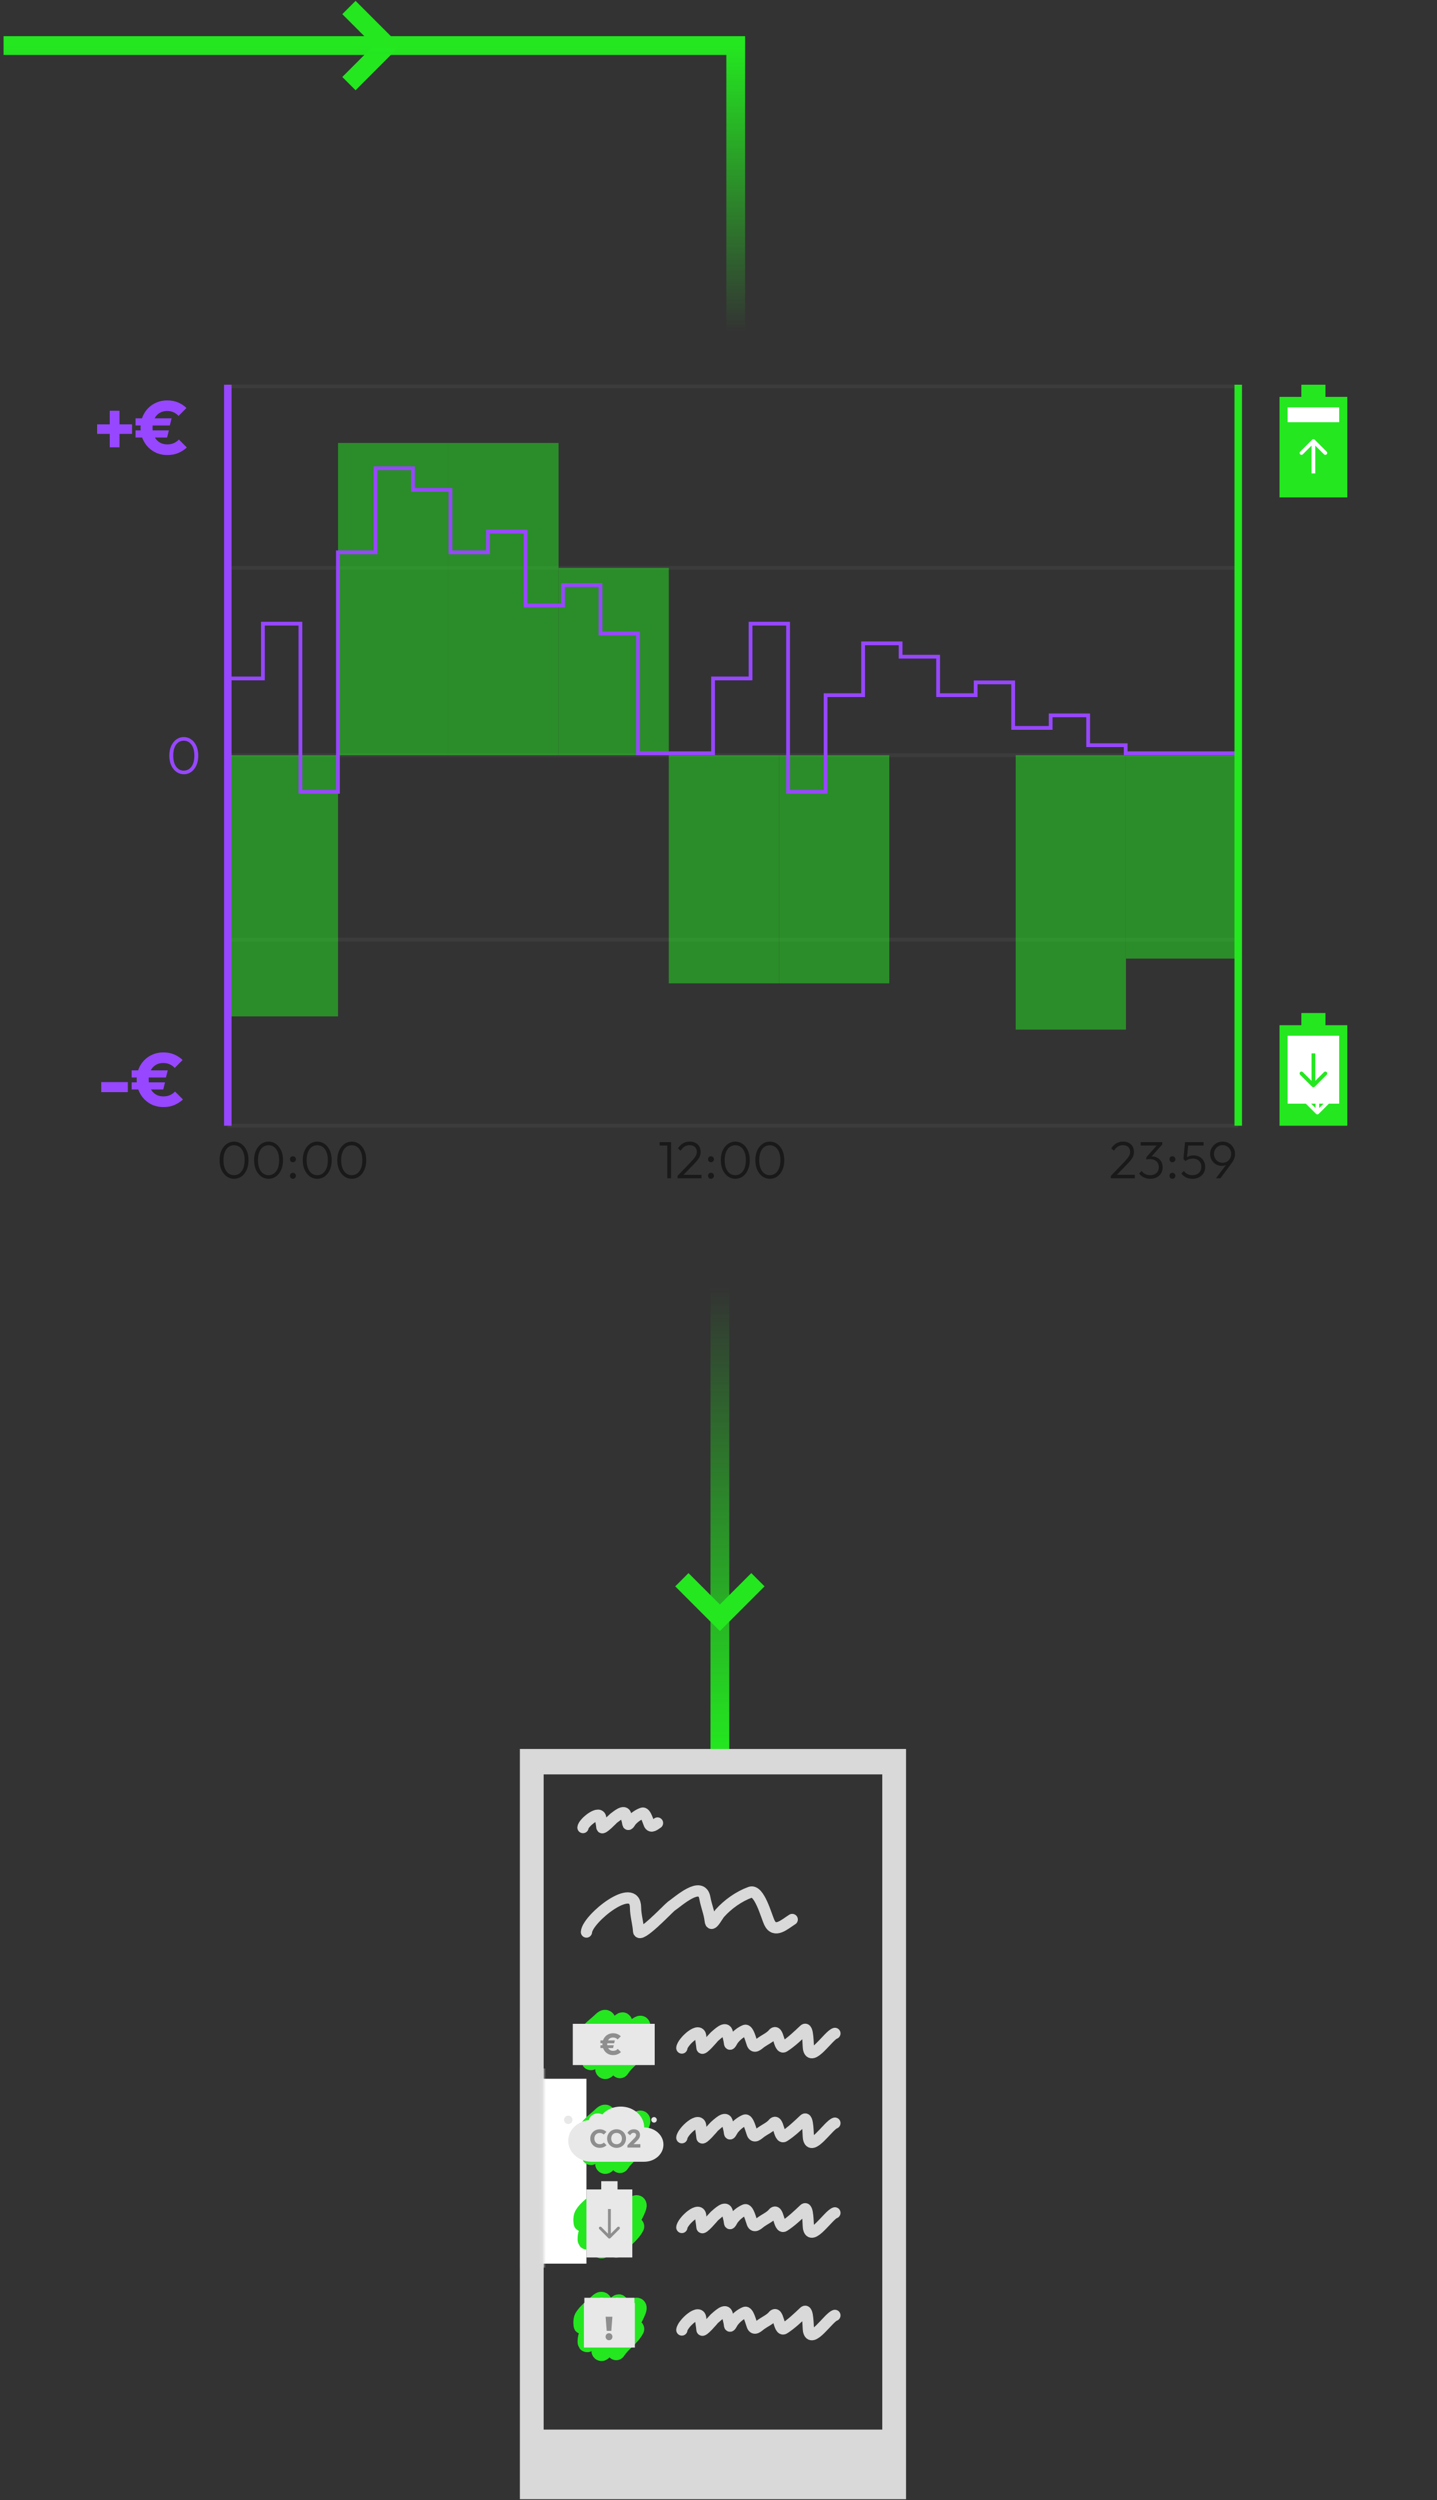 <svg width="383" height="666" viewBox="0 0 383 666" fill="none" xmlns="http://www.w3.org/2000/svg">
<rect x="0" y="0" width="383" height="666" fill="#333333" stroke="none"/>
<path d="M60.617 299.875H330.021" stroke="#8E8E8E" stroke-opacity="0.1"/>
<path d="M60.075 250.3H329.48" stroke="#8E8E8E" stroke-opacity="0.1"/>
<path d="M60.617 201.179H330.021" stroke="#8E8E8E" stroke-opacity="0.1"/>
<path d="M60.617 151.278H330.021" stroke="#8E8E8E" stroke-opacity="0.1"/>
<g opacity="0.5">
<rect x="60.716" y="201.179" width="29.383" height="69.575" fill="#24E720"/>
<rect x="119.483" y="118" width="29.383" height="83.18" fill="#24E720"/>
<rect x="148.866" y="151.278" width="29.383" height="49.901" fill="#24E720"/>
<rect width="29.383" height="60.771" transform="matrix(1 0 0 -1 178.249 261.95)" fill="#24E720"/>
<rect width="29.383" height="60.771" transform="matrix(1 0 0 -1 207.632 261.95)" fill="#24E720"/>
<rect width="29.383" height="73.097" transform="matrix(1 0 0 -1 270.714 274.276)" fill="#24E720"/>
<rect width="29.383" height="54.167" transform="matrix(1 0 0 -1 300.097 255.347)" fill="#24E720"/>
<rect x="90.1" y="118" width="29.383" height="83.18" fill="#24E720"/>
</g>
<path d="M60.617 102.931H330.021" stroke="#8E8E8E" stroke-opacity="0.1"/>
<path d="M60.075 180.729H70.073V166.136H80.072V210.933H90.07V147.131H100.067L100.067 124.733H110.065V130.502H120.063V147.131H130.061L130.061 141.606H140.059V161.289H150.057L150.057 155.859H160.055V168.755H170.053V200.656H190.049V180.729H200.047V166.136H210.045V210.933H220.043V185.181H230.041L230.041 171.379H240.039V174.934H250.037V185.181H260.035L260.035 181.776H270.033V193.905H280.031L280.031 190.559H290.029V198.506H300.027V200.656H330.021" stroke="#9747FF"/>
<path d="M60.716 208.634V102.482V299.877" stroke="#9747FF" stroke-width="2"/>
<path d="M330.021 208.634V102.482V299.877" stroke="#24E720" stroke-width="2"/>
<path opacity="0.5" d="M177.846 313.877V304.245H178.854V313.877H177.846ZM175.816 305.155V304.245H178.714V305.155H175.816ZM180.574 313.247L184.144 309.523C184.555 309.084 184.872 308.716 185.096 308.417C185.33 308.118 185.488 307.848 185.572 307.605C185.666 307.353 185.712 307.092 185.712 306.821C185.712 306.27 185.54 305.841 185.194 305.533C184.849 305.216 184.392 305.057 183.822 305.057C183.3 305.057 182.842 305.183 182.45 305.435C182.058 305.678 181.708 306.046 181.4 306.541L180.686 305.911C181.06 305.323 181.508 304.875 182.03 304.567C182.553 304.259 183.16 304.105 183.85 304.105C184.429 304.105 184.933 304.217 185.362 304.441C185.801 304.665 186.137 304.982 186.37 305.393C186.613 305.804 186.734 306.284 186.734 306.835C186.734 307.218 186.683 307.568 186.58 307.885C186.478 308.193 186.296 308.52 186.034 308.865C185.782 309.201 185.423 309.612 184.956 310.097L181.932 313.205L180.574 313.247ZM180.574 313.877V313.247L181.414 312.953H186.972V313.877H180.574ZM189.493 314.017C189.26 314.017 189.068 313.938 188.919 313.779C188.779 313.62 188.709 313.434 188.709 313.219C188.709 312.986 188.779 312.794 188.919 312.645C189.068 312.486 189.26 312.407 189.493 312.407C189.717 312.407 189.904 312.486 190.053 312.645C190.212 312.794 190.291 312.986 190.291 313.219C190.291 313.434 190.212 313.62 190.053 313.779C189.904 313.938 189.717 314.017 189.493 314.017ZM189.493 309.607C189.26 309.607 189.068 309.528 188.919 309.369C188.779 309.21 188.709 309.024 188.709 308.809C188.709 308.576 188.779 308.384 188.919 308.235C189.068 308.086 189.26 308.011 189.493 308.011C189.717 308.011 189.904 308.086 190.053 308.235C190.212 308.384 190.291 308.576 190.291 308.809C190.291 309.024 190.212 309.21 190.053 309.369C189.904 309.528 189.717 309.607 189.493 309.607ZM195.996 314.017C195.287 314.017 194.638 313.816 194.05 313.415C193.462 313.004 192.991 312.426 192.636 311.679C192.291 310.932 192.118 310.055 192.118 309.047C192.118 308.03 192.291 307.157 192.636 306.429C192.982 305.692 193.444 305.122 194.022 304.721C194.61 304.31 195.259 304.105 195.968 304.105C196.687 304.105 197.336 304.306 197.914 304.707C198.502 305.108 198.969 305.682 199.314 306.429C199.66 307.166 199.832 308.044 199.832 309.061C199.832 310.069 199.66 310.946 199.314 311.693C198.969 312.44 198.507 313.014 197.928 313.415C197.35 313.816 196.706 314.017 195.996 314.017ZM195.968 313.051C196.519 313.051 197.004 312.897 197.424 312.589C197.854 312.272 198.19 311.819 198.432 311.231C198.675 310.634 198.796 309.906 198.796 309.047C198.796 308.198 198.675 307.479 198.432 306.891C198.19 306.294 197.854 305.841 197.424 305.533C197.004 305.225 196.519 305.071 195.968 305.071C195.427 305.071 194.942 305.225 194.512 305.533C194.092 305.841 193.761 306.289 193.518 306.877C193.276 307.465 193.154 308.188 193.154 309.047C193.154 309.906 193.276 310.634 193.518 311.231C193.761 311.819 194.092 312.272 194.512 312.589C194.942 312.897 195.427 313.051 195.968 313.051ZM205.198 314.017C204.488 314.017 203.84 313.816 203.252 313.415C202.664 313.004 202.192 312.426 201.838 311.679C201.492 310.932 201.32 310.055 201.32 309.047C201.32 308.03 201.492 307.157 201.838 306.429C202.183 305.692 202.645 305.122 203.224 304.721C203.812 304.31 204.46 304.105 205.17 304.105C205.888 304.105 206.537 304.306 207.116 304.707C207.704 305.108 208.17 305.682 208.516 306.429C208.861 307.166 209.034 308.044 209.034 309.061C209.034 310.069 208.861 310.946 208.516 311.693C208.17 312.44 207.708 313.014 207.13 313.415C206.551 313.816 205.907 314.017 205.198 314.017ZM205.17 313.051C205.72 313.051 206.206 312.897 206.626 312.589C207.055 312.272 207.391 311.819 207.634 311.231C207.876 310.634 207.998 309.906 207.998 309.047C207.998 308.198 207.876 307.479 207.634 306.891C207.391 306.294 207.055 305.841 206.626 305.533C206.206 305.225 205.72 305.071 205.17 305.071C204.628 305.071 204.143 305.225 203.714 305.533C203.294 305.841 202.962 306.289 202.72 306.877C202.477 307.465 202.356 308.188 202.356 309.047C202.356 309.906 202.477 310.634 202.72 311.231C202.962 311.819 203.294 312.272 203.714 312.589C204.143 312.897 204.628 313.051 205.17 313.051Z" fill="black"/>
<path opacity="0.5" d="M62.399 314.017C61.69 314.017 61.041 313.816 60.453 313.415C59.865 313.004 59.394 312.426 59.039 311.679C58.694 310.932 58.521 310.055 58.521 309.047C58.521 308.03 58.694 307.157 59.039 306.429C59.385 305.692 59.847 305.122 60.425 304.721C61.013 304.31 61.662 304.105 62.371 304.105C63.09 304.105 63.739 304.306 64.317 304.707C64.905 305.108 65.372 305.682 65.717 306.429C66.063 307.166 66.235 308.044 66.235 309.061C66.235 310.069 66.063 310.946 65.717 311.693C65.372 312.44 64.91 313.014 64.331 313.415C63.753 313.816 63.109 314.017 62.399 314.017ZM62.371 313.051C62.922 313.051 63.407 312.897 63.827 312.589C64.257 312.272 64.593 311.819 64.835 311.231C65.078 310.634 65.199 309.906 65.199 309.047C65.199 308.198 65.078 307.479 64.835 306.891C64.593 306.294 64.257 305.841 63.827 305.533C63.407 305.225 62.922 305.071 62.371 305.071C61.83 305.071 61.345 305.225 60.915 305.533C60.495 305.841 60.164 306.289 59.921 306.877C59.679 307.465 59.557 308.188 59.557 309.047C59.557 309.906 59.679 310.634 59.921 311.231C60.164 311.819 60.495 312.272 60.915 312.589C61.345 312.897 61.83 313.051 62.371 313.051ZM71.6 314.017C70.891 314.017 70.243 313.816 69.654 313.415C69.067 313.004 68.595 312.426 68.24 311.679C67.895 310.932 67.722 310.055 67.722 309.047C67.722 308.03 67.895 307.157 68.24 306.429C68.586 305.692 69.048 305.122 69.626 304.721C70.215 304.31 70.863 304.105 71.573 304.105C72.291 304.105 72.94 304.306 73.519 304.707C74.106 305.108 74.573 305.682 74.918 306.429C75.264 307.166 75.436 308.044 75.436 309.061C75.436 310.069 75.264 310.946 74.918 311.693C74.573 312.44 74.111 313.014 73.532 313.415C72.954 313.816 72.31 314.017 71.6 314.017ZM71.573 313.051C72.123 313.051 72.609 312.897 73.028 312.589C73.458 312.272 73.794 311.819 74.037 311.231C74.279 310.634 74.4 309.906 74.4 309.047C74.4 308.198 74.279 307.479 74.037 306.891C73.794 306.294 73.458 305.841 73.028 305.533C72.609 305.225 72.123 305.071 71.573 305.071C71.031 305.071 70.546 305.225 70.117 305.533C69.697 305.841 69.365 306.289 69.123 306.877C68.88 307.465 68.758 308.188 68.758 309.047C68.758 309.906 68.88 310.634 69.123 311.231C69.365 311.819 69.697 312.272 70.117 312.589C70.546 312.897 71.031 313.051 71.573 313.051ZM78.072 314.017C77.838 314.017 77.647 313.938 77.498 313.779C77.358 313.62 77.288 313.434 77.288 313.219C77.288 312.986 77.358 312.794 77.498 312.645C77.647 312.486 77.838 312.407 78.072 312.407C78.296 312.407 78.482 312.486 78.632 312.645C78.79 312.794 78.87 312.986 78.87 313.219C78.87 313.434 78.79 313.62 78.632 313.779C78.482 313.938 78.296 314.017 78.072 314.017ZM78.072 309.607C77.838 309.607 77.647 309.528 77.498 309.369C77.358 309.21 77.288 309.024 77.288 308.809C77.288 308.576 77.358 308.384 77.498 308.235C77.647 308.086 77.838 308.011 78.072 308.011C78.296 308.011 78.482 308.086 78.632 308.235C78.79 308.384 78.87 308.576 78.87 308.809C78.87 309.024 78.79 309.21 78.632 309.369C78.482 309.528 78.296 309.607 78.072 309.607ZM84.575 314.017C83.866 314.017 83.217 313.816 82.629 313.415C82.041 313.004 81.57 312.426 81.215 311.679C80.87 310.932 80.697 310.055 80.697 309.047C80.697 308.03 80.87 307.157 81.215 306.429C81.56 305.692 82.022 305.122 82.601 304.721C83.189 304.31 83.838 304.105 84.547 304.105C85.266 304.105 85.914 304.306 86.493 304.707C87.081 305.108 87.548 305.682 87.893 306.429C88.238 307.166 88.411 308.044 88.411 309.061C88.411 310.069 88.238 310.946 87.893 311.693C87.548 312.44 87.086 313.014 86.507 313.415C85.928 313.816 85.284 314.017 84.575 314.017ZM84.547 313.051C85.098 313.051 85.583 312.897 86.003 312.589C86.432 312.272 86.768 311.819 87.011 311.231C87.254 310.634 87.375 309.906 87.375 309.047C87.375 308.198 87.254 307.479 87.011 306.891C86.768 306.294 86.432 305.841 86.003 305.533C85.583 305.225 85.098 305.071 84.547 305.071C84.006 305.071 83.52 305.225 83.091 305.533C82.671 305.841 82.34 306.289 82.097 306.877C81.854 307.465 81.733 308.188 81.733 309.047C81.733 309.906 81.854 310.634 82.097 311.231C82.34 311.819 82.671 312.272 83.091 312.589C83.52 312.897 84.006 313.051 84.547 313.051ZM93.776 314.017C93.067 314.017 92.418 313.816 91.83 313.415C91.242 313.004 90.771 312.426 90.416 311.679C90.071 310.932 89.898 310.055 89.898 309.047C89.898 308.03 90.071 307.157 90.416 306.429C90.762 305.692 91.224 305.122 91.802 304.721C92.39 304.31 93.039 304.105 93.748 304.105C94.467 304.105 95.116 304.306 95.694 304.707C96.282 305.108 96.749 305.682 97.094 306.429C97.44 307.166 97.612 308.044 97.612 309.061C97.612 310.069 97.44 310.946 97.094 311.693C96.749 312.44 96.287 313.014 95.708 313.415C95.13 313.816 94.486 314.017 93.776 314.017ZM93.748 313.051C94.299 313.051 94.784 312.897 95.204 312.589C95.634 312.272 95.97 311.819 96.212 311.231C96.455 310.634 96.576 309.906 96.576 309.047C96.576 308.198 96.455 307.479 96.212 306.891C95.97 306.294 95.634 305.841 95.204 305.533C94.784 305.225 94.299 305.071 93.748 305.071C93.207 305.071 92.722 305.225 92.292 305.533C91.872 305.841 91.541 306.289 91.298 306.877C91.056 307.465 90.934 308.188 90.934 309.047C90.934 309.906 91.056 310.634 91.298 311.231C91.541 311.819 91.872 312.272 92.292 312.589C92.722 312.897 93.207 313.051 93.748 313.051Z" fill="black"/>
<path d="M49.007 206.253C48.297 206.253 47.649 206.053 47.061 205.651C46.473 205.241 46.002 204.662 45.647 203.915C45.301 203.169 45.129 202.291 45.129 201.283C45.129 200.266 45.301 199.393 45.647 198.665C45.992 197.928 46.454 197.359 47.033 196.957C47.621 196.547 48.27 196.341 48.979 196.341C49.697 196.341 50.346 196.542 50.925 196.943C51.513 197.345 51.98 197.919 52.325 198.665C52.67 199.403 52.843 200.28 52.843 201.297C52.843 202.305 52.67 203.183 52.325 203.929C51.98 204.676 51.517 205.25 50.939 205.651C50.36 206.053 49.716 206.253 49.007 206.253ZM48.979 205.287C49.529 205.287 50.015 205.133 50.435 204.825C50.864 204.508 51.2 204.055 51.443 203.467C51.685 202.87 51.807 202.142 51.807 201.283C51.807 200.434 51.685 199.715 51.443 199.127C51.2 198.53 50.864 198.077 50.435 197.769C50.015 197.461 49.529 197.307 48.979 197.307C48.438 197.307 47.952 197.461 47.523 197.769C47.103 198.077 46.772 198.525 46.529 199.113C46.286 199.701 46.165 200.425 46.165 201.283C46.165 202.142 46.286 202.87 46.529 203.467C46.772 204.055 47.103 204.508 47.523 204.825C47.952 205.133 48.438 205.287 48.979 205.287Z" fill="#9747FF"/>
<path d="M25.888 115.58V113.04H35.188V115.58H25.888ZM29.248 109.42H31.848V119.16H29.248V109.42ZM44.578 121.22C43.551 121.22 42.604 121.04 41.737 120.68C40.884 120.307 40.131 119.787 39.477 119.12C38.837 118.453 38.337 117.68 37.977 116.8C37.631 115.907 37.458 114.947 37.458 113.92C37.458 112.893 37.631 111.94 37.977 111.06C38.337 110.167 38.837 109.393 39.477 108.74C40.117 108.087 40.864 107.58 41.718 107.22C42.584 106.847 43.531 106.66 44.557 106.66C45.638 106.66 46.597 106.84 47.438 107.2C48.291 107.56 49.044 108.053 49.697 108.68L47.597 110.8C47.224 110.387 46.784 110.067 46.278 109.84C45.784 109.6 45.197 109.48 44.517 109.48C43.744 109.48 43.064 109.667 42.477 110.04C41.904 110.4 41.458 110.913 41.138 111.58C40.818 112.247 40.657 113.027 40.657 113.92C40.657 114.813 40.818 115.6 41.138 116.28C41.471 116.947 41.931 117.467 42.517 117.84C43.104 118.2 43.791 118.38 44.578 118.38C45.244 118.38 45.831 118.267 46.337 118.04C46.844 117.813 47.291 117.493 47.678 117.08L49.797 119.2C49.117 119.827 48.351 120.32 47.498 120.68C46.657 121.04 45.684 121.22 44.578 121.22ZM36.117 113.34V111.44H45.737L45.258 113.34H36.117ZM36.117 116.54V114.64H45.017L44.538 116.54H36.117Z" fill="#9747FF"/>
<path d="M26.988 290.926V288.246H34.068V290.926H26.988ZM43.546 294.906C42.52 294.906 41.573 294.726 40.706 294.366C39.853 293.992 39.1 293.472 38.446 292.806C37.806 292.139 37.306 291.366 36.946 290.486C36.6 289.592 36.426 288.632 36.426 287.606C36.426 286.579 36.6 285.626 36.946 284.746C37.306 283.852 37.806 283.079 38.446 282.426C39.086 281.772 39.833 281.266 40.686 280.906C41.553 280.532 42.5 280.346 43.526 280.346C44.606 280.346 45.566 280.526 46.406 280.886C47.26 281.246 48.013 281.739 48.666 282.366L46.566 284.486C46.193 284.072 45.753 283.752 45.246 283.526C44.753 283.286 44.166 283.166 43.486 283.166C42.713 283.166 42.033 283.352 41.446 283.726C40.873 284.086 40.426 284.599 40.106 285.266C39.786 285.932 39.626 286.712 39.626 287.606C39.626 288.499 39.786 289.286 40.106 289.966C40.44 290.632 40.9 291.152 41.486 291.526C42.073 291.886 42.76 292.066 43.546 292.066C44.213 292.066 44.8 291.952 45.306 291.726C45.813 291.499 46.26 291.179 46.646 290.766L48.766 292.886C48.086 293.512 47.32 294.006 46.466 294.366C45.626 294.726 44.653 294.906 43.546 294.906ZM35.086 287.026V285.126H44.706L44.226 287.026H35.086ZM35.086 290.226V288.326H43.986L43.506 290.226H35.086Z" fill="#9747FF"/>
<path opacity="0.5" d="M296.069 313.245L299.639 309.521C300.05 309.082 300.367 308.714 300.591 308.415C300.824 308.116 300.983 307.846 301.067 307.603C301.16 307.351 301.207 307.09 301.207 306.819C301.207 306.268 301.034 305.839 300.689 305.531C300.344 305.214 299.886 305.055 299.317 305.055C298.794 305.055 298.337 305.181 297.945 305.433C297.553 305.676 297.203 306.044 296.895 306.539L296.181 305.909C296.554 305.321 297.002 304.873 297.525 304.565C298.048 304.257 298.654 304.103 299.345 304.103C299.924 304.103 300.428 304.215 300.857 304.439C301.296 304.663 301.632 304.98 301.865 305.391C302.108 305.802 302.229 306.282 302.229 306.833C302.229 307.216 302.178 307.566 302.075 307.883C301.972 308.191 301.79 308.518 301.529 308.863C301.277 309.199 300.918 309.61 300.451 310.095L297.427 313.203L296.069 313.245ZM296.069 313.875V313.245L296.909 312.951H302.467V313.875H296.069ZM306.57 314.015C305.954 314.015 305.389 313.894 304.876 313.651C304.372 313.408 303.947 313.058 303.602 312.601L304.288 311.915C304.521 312.27 304.838 312.55 305.24 312.755C305.641 312.951 306.08 313.049 306.556 313.049C307.022 313.049 307.424 312.96 307.76 312.783C308.105 312.606 308.371 312.358 308.558 312.041C308.754 311.714 308.852 311.336 308.852 310.907C308.852 310.468 308.754 310.09 308.558 309.773C308.371 309.456 308.1 309.208 307.746 309.031C307.4 308.854 306.985 308.765 306.5 308.765C306.341 308.765 306.178 308.774 306.01 308.793C305.851 308.812 305.692 308.844 305.534 308.891L305.926 308.317C306.084 308.233 306.257 308.168 306.444 308.121C306.63 308.074 306.836 308.051 307.06 308.051C307.592 308.051 308.072 308.177 308.502 308.429C308.931 308.672 309.267 309.012 309.51 309.451C309.762 309.88 309.888 310.38 309.888 310.949C309.888 311.556 309.748 312.088 309.468 312.545C309.188 313.002 308.796 313.362 308.292 313.623C307.797 313.884 307.223 314.015 306.57 314.015ZM305.534 308.891V308.261L308.586 304.831L309.776 304.873L306.668 308.345L305.534 308.891ZM304.022 305.153V304.243H309.776V304.873L308.894 305.153H304.022ZM312.48 314.015C312.247 314.015 312.055 313.936 311.906 313.777C311.766 313.618 311.696 313.432 311.696 313.217C311.696 312.984 311.766 312.792 311.906 312.643C312.055 312.484 312.247 312.405 312.48 312.405C312.704 312.405 312.891 312.484 313.04 312.643C313.199 312.792 313.278 312.984 313.278 313.217C313.278 313.432 313.199 313.618 313.04 313.777C312.891 313.936 312.704 314.015 312.48 314.015ZM312.48 309.605C312.247 309.605 312.055 309.526 311.906 309.367C311.766 309.208 311.696 309.022 311.696 308.807C311.696 308.574 311.766 308.382 311.906 308.233C312.055 308.084 312.247 308.009 312.48 308.009C312.704 308.009 312.891 308.084 313.04 308.233C313.199 308.382 313.278 308.574 313.278 308.807C313.278 309.022 313.199 309.208 313.04 309.367C312.891 309.526 312.704 309.605 312.48 309.605ZM317.835 314.015C317.201 314.015 316.631 313.894 316.127 313.651C315.623 313.408 315.199 313.058 314.853 312.601L315.539 311.915C315.773 312.27 316.085 312.55 316.477 312.755C316.879 312.951 317.327 313.049 317.821 313.049C318.288 313.049 318.699 312.96 319.053 312.783C319.408 312.596 319.683 312.34 319.879 312.013C320.085 311.677 320.187 311.285 320.187 310.837C320.187 310.38 320.089 309.988 319.893 309.661C319.697 309.325 319.431 309.068 319.095 308.891C318.759 308.714 318.381 308.625 317.961 308.625C317.56 308.625 317.191 308.681 316.855 308.793C316.529 308.896 316.23 309.064 315.959 309.297L315.931 308.625C316.099 308.438 316.291 308.284 316.505 308.163C316.72 308.042 316.958 307.948 317.219 307.883C317.49 307.818 317.789 307.785 318.115 307.785C318.759 307.785 319.315 307.925 319.781 308.205C320.248 308.476 320.603 308.844 320.845 309.311C321.097 309.778 321.223 310.305 321.223 310.893C321.223 311.5 321.079 312.036 320.789 312.503C320.5 312.97 320.099 313.338 319.585 313.609C319.081 313.88 318.498 314.015 317.835 314.015ZM315.959 309.297L315.413 308.737L315.833 304.243H316.771L316.309 308.835L315.959 309.297ZM316.085 305.153L315.833 304.243H320.789V305.153H316.085ZM324.08 313.875L327.09 309.899L327.44 309.759C327.31 309.927 327.16 310.072 326.992 310.193C326.824 310.314 326.628 310.408 326.404 310.473C326.18 310.538 325.924 310.571 325.634 310.571C325.065 310.571 324.547 310.431 324.08 310.151C323.614 309.871 323.236 309.493 322.946 309.017C322.666 308.541 322.526 308.004 322.526 307.407C322.526 306.791 322.676 306.236 322.974 305.741C323.282 305.237 323.684 304.84 324.178 304.551C324.682 304.252 325.242 304.103 325.858 304.103C326.484 304.103 327.044 304.248 327.538 304.537C328.042 304.826 328.439 305.218 328.728 305.713C329.027 306.208 329.176 306.758 329.176 307.365C329.176 308.186 328.892 308.989 328.322 309.773L325.284 313.875H324.08ZM325.858 309.745C326.288 309.745 326.675 309.642 327.02 309.437C327.366 309.232 327.636 308.952 327.832 308.597C328.038 308.233 328.14 307.836 328.14 307.407C328.14 306.959 328.038 306.558 327.832 306.203C327.636 305.848 327.366 305.568 327.02 305.363C326.675 305.148 326.288 305.041 325.858 305.041C325.429 305.041 325.042 305.148 324.696 305.363C324.351 305.568 324.076 305.853 323.87 306.217C323.665 306.572 323.562 306.968 323.562 307.407C323.562 307.836 323.665 308.228 323.87 308.583C324.076 308.938 324.351 309.222 324.696 309.437C325.051 309.642 325.438 309.745 325.858 309.745Z" fill="black"/>
<path fill-rule="evenodd" clip-rule="evenodd" d="M353.271 269.854H346.848V273.097H341.027V299.875H359.092V273.097H353.271V269.854Z" fill="#24E720"/>
<rect x="343.189" y="275.9" width="13.74" height="18.097" fill="white"/>
<path d="M349.706 289.484C349.901 289.679 350.218 289.679 350.413 289.484L353.595 286.302C353.79 286.107 353.79 285.79 353.595 285.595C353.4 285.4 353.083 285.4 352.888 285.595L350.059 288.423L347.231 285.595C347.036 285.4 346.719 285.4 346.524 285.595C346.329 285.79 346.329 286.107 346.524 286.302L349.706 289.484ZM349.559 280.598L349.559 289.13L350.559 289.13L350.559 280.598L349.559 280.598Z" fill="#24E720"/>
<path fill-rule="evenodd" clip-rule="evenodd" d="M353.271 102.482H346.848V105.725H341.027V132.503H359.092V105.725H353.271V102.482Z" fill="#24E720"/>
<path d="M350.413 117.139C350.218 116.944 349.901 116.944 349.706 117.139L346.524 120.321C346.329 120.516 346.329 120.833 346.524 121.028C346.719 121.223 347.036 121.223 347.231 121.028L350.059 118.2L352.888 121.028C353.083 121.223 353.4 121.223 353.595 121.028C353.79 120.833 353.79 120.516 353.595 120.321L350.413 117.139ZM350.559 126.117L350.559 117.493L349.559 117.493L349.559 126.117L350.559 126.117Z" fill="white"/>
<rect x="343.189" y="108.528" width="13.74" height="3.945" fill="white"/>
<path d="M191.869 342.708V465.901" stroke="url(#paint0_linear_246_9)" stroke-width="5"/>
<path d="M93 22.273L103.136 12.136L93 2" stroke="#24E720" stroke-width="5"/>
<path d="M181.733 420.815L191.869 430.952L202.005 420.815" stroke="#24E720" stroke-width="5"/>
<path fill-rule="evenodd" clip-rule="evenodd" d="M241.488 465.901H138.562V665.748H241.488V465.901ZM235.152 472.668H144.897V647.207H235.152V472.668Z" fill="#D9D9D9"/>
<path d="M156.307 514.662C156.567 511.046 169.355 500.831 169.391 508.175C169.401 510.225 170.106 512.538 170.204 514.402C170.325 516.702 178.267 508.221 178.88 507.807C180.754 506.541 187.022 500.772 187.869 505.616C188.224 507.647 189.068 509.57 189.293 511.642C189.527 513.81 191.159 510.431 191.854 509.653C193.985 507.268 196.944 505.16 199.966 504.07C202.378 503.199 204.262 510.479 205.062 512.147C206.497 515.138 209.127 512.594 211.149 511.324" stroke="#D9D9D9" stroke-width="3" stroke-linecap="round"/>
<path d="M155.381 486.834C155.475 485.524 160.107 481.824 160.12 484.484C160.123 485.227 160.379 486.065 160.414 486.74C160.458 487.573 163.335 484.501 163.557 484.351C164.235 483.893 166.506 481.803 166.812 483.558C166.941 484.293 167.247 484.99 167.328 485.74C167.413 486.525 168.004 485.302 168.256 485.02C169.027 484.156 170.099 483.392 171.194 482.997C172.068 482.682 172.75 485.319 173.04 485.923C173.559 487.007 174.512 486.085 175.244 485.625" stroke="#D9D9D9" stroke-width="3" stroke-linecap="round"/>
<rect x="142.053" y="553.752" width="14.254" height="49.248" fill="white"/>
<mask id="mask0_246_9" style="mask-type:alpha" maskUnits="userSpaceOnUse" x="138" y="465" width="104" height="201">
<path fill-rule="evenodd" clip-rule="evenodd" d="M241.488 465.901H138.562V665.748H241.488V465.901ZM235.152 472.668H144.897V647.207H235.152V472.668Z" fill="#D9D9D9"/>
</mask>
<g mask="url(#mask0_246_9)">
<rect x="138.606" y="551.016" width="15.139" height="53.032" fill="#D9D9D9"/>
</g>
<path d="M181.733 545.559C181.833 543.955 186.755 539.425 186.769 542.682C186.773 543.591 187.044 544.617 187.082 545.444C187.128 546.464 190.185 542.702 190.421 542.519C191.143 541.957 193.556 539.398 193.881 541.547C194.018 542.448 194.343 543.3 194.429 544.219C194.52 545.181 195.148 543.682 195.415 543.337C196.235 542.279 197.375 541.345 198.538 540.861C199.466 540.475 200.191 543.704 200.499 544.443C201.052 545.77 202.064 544.642 202.842 544.078C203.731 543.435 205.312 542.7 206.004 541.838C207.55 539.914 207.499 546.147 209.006 545.181C210.914 543.956 212.644 542.298 214.33 540.711C215.446 539.661 215.351 544.923 215.49 545.688C216.196 549.576 220.862 542.16 222.526 541.671" stroke="#D9D9D9" stroke-width="3" stroke-linecap="round"/>
<path d="M181.733 569.459C181.833 567.855 186.755 563.325 186.769 566.582C186.773 567.491 187.044 568.517 187.082 569.344C187.128 570.364 190.185 566.602 190.421 566.419C191.143 565.857 193.556 563.298 193.881 565.447C194.018 566.348 194.343 567.2 194.429 568.119C194.52 569.081 195.148 567.582 195.415 567.238C196.235 566.179 197.375 565.245 198.538 564.761C199.466 564.375 200.191 567.604 200.499 568.343C201.052 569.67 202.064 568.542 202.842 567.978C203.731 567.335 205.312 566.6 206.004 565.738C207.55 563.814 207.499 570.047 209.006 569.081C210.914 567.856 212.644 566.198 214.33 564.611C215.446 563.561 215.351 568.823 215.49 569.588C216.196 573.476 220.862 566.06 222.526 565.571" stroke="#D9D9D9" stroke-width="3" stroke-linecap="round"/>
<path d="M181.733 593.359C181.833 591.755 186.755 587.225 186.769 590.482C186.773 591.391 187.044 592.417 187.082 593.244C187.128 594.264 190.185 590.503 190.421 590.319C191.143 589.757 193.556 587.199 193.881 589.347C194.018 590.248 194.343 591.101 194.429 592.02C194.52 592.981 195.148 591.483 195.415 591.138C196.235 590.08 197.375 589.145 198.538 588.661C199.466 588.275 200.191 591.504 200.499 592.244C201.052 593.57 202.064 592.442 202.842 591.879C203.731 591.235 205.312 590.5 206.004 589.639C207.55 587.714 207.499 593.947 209.006 592.981C210.914 591.757 212.644 590.098 214.33 588.511C215.446 587.461 215.351 592.724 215.49 593.488C216.196 597.376 220.862 589.96 222.526 589.471" stroke="#D9D9D9" stroke-width="3" stroke-linecap="round"/>
<path d="M181.733 620.675C181.833 619.071 186.755 614.541 186.769 617.798C186.773 618.707 187.044 619.733 187.082 620.56C187.128 621.58 190.185 617.818 190.421 617.635C191.143 617.073 193.556 614.514 193.881 616.663C194.018 617.564 194.343 618.416 194.429 619.335C194.52 620.297 195.148 618.798 195.415 618.454C196.235 617.396 197.375 616.461 198.538 615.977C199.466 615.591 200.191 618.82 200.499 619.56C201.052 620.886 202.064 619.758 202.842 619.194C203.731 618.551 205.312 617.816 206.004 616.954C207.55 615.03 207.499 621.263 209.006 620.297C210.914 619.072 212.644 617.414 214.33 615.827C215.446 614.777 215.351 620.04 215.49 620.804C216.196 624.692 220.862 617.276 222.526 616.787" stroke="#D9D9D9" stroke-width="3" stroke-linecap="round"/>
<path d="M156.393 544.25C156.341 544.664 156.162 542.933 156.552 542.282C157.518 540.673 159.135 539.685 160.43 538.39C161.947 536.873 161.88 539.15 161.602 540.141C160.844 542.833 158.824 544.658 157.695 547.115C157.442 547.665 157.435 548.215 157.435 548.807C157.435 549.462 158.039 548.027 158.216 547.78C159.857 545.501 161.716 543.407 163.396 541.168C163.624 540.864 166.029 537.838 166.029 538.709C166.029 541.165 164.931 543.604 163.699 545.682C162.88 547.066 162.09 548.528 161.399 549.979C160.754 551.334 161.25 551.97 162.18 550.442C164.333 546.906 166.561 541.72 170.311 539.577C172.007 538.608 169.182 543.432 169.009 543.7C167.905 545.41 167.105 547.286 166.029 548.995C165.791 549.373 164.976 551.56 165.305 551.021C166.578 548.939 169.113 547.456 170.196 545.292" stroke="#24E720" stroke-width="5" stroke-linecap="round"/>
<path d="M156.393 569.511C156.341 569.925 156.162 568.194 156.552 567.543C157.518 565.934 159.135 564.946 160.43 563.652C161.947 562.135 161.88 564.411 161.602 565.402C160.844 568.094 158.824 569.919 157.695 572.376C157.442 572.926 157.435 573.476 157.435 574.068C157.435 574.723 158.039 573.288 158.216 573.041C159.857 570.763 161.716 568.668 163.396 566.429C163.624 566.125 166.029 563.099 166.029 563.97C166.029 566.426 164.931 568.865 163.699 570.943C162.88 572.327 162.09 573.789 161.399 575.24C160.754 576.595 161.25 577.231 162.18 575.703C164.333 572.167 166.561 566.981 170.311 564.838C172.007 563.869 169.182 568.693 169.009 568.961C167.905 570.671 167.105 572.547 166.029 574.257C165.791 574.634 164.976 576.821 165.305 576.282C166.578 574.2 169.113 572.717 170.196 570.553" stroke="#24E720" stroke-width="5" stroke-linecap="round"/>
<path d="M155.401 592.05C155.349 592.465 155.17 590.733 155.56 590.082C156.526 588.473 158.143 587.485 159.438 586.191C160.955 584.674 160.888 586.95 160.61 587.941C159.852 590.633 157.832 592.458 156.703 594.915C156.45 595.465 156.443 596.015 156.443 596.608C156.443 597.262 157.047 595.827 157.224 595.58C158.865 593.302 160.724 591.207 162.404 588.968C162.632 588.665 165.037 585.638 165.037 586.509C165.037 588.965 163.939 591.404 162.708 593.482C161.888 594.866 161.098 596.328 160.407 597.779C159.762 599.134 160.258 599.77 161.188 598.242C163.341 594.706 165.569 589.52 169.319 587.377C171.015 586.408 168.19 591.232 168.017 591.5C166.913 593.21 166.113 595.086 165.037 596.796C164.799 597.173 163.984 599.36 164.313 598.821C165.586 596.739 168.121 595.256 169.204 593.092" stroke="#24E720" stroke-width="5" stroke-linecap="round"/>
<path d="M155.401 619.366C155.349 619.78 155.17 618.049 155.56 617.398C156.526 615.789 158.143 614.801 159.438 613.506C160.955 611.99 160.888 614.266 160.61 615.257C159.852 617.949 157.832 619.774 156.703 622.231C156.45 622.781 156.443 623.331 156.443 623.923C156.443 624.578 157.047 623.143 157.224 622.896C158.865 620.617 160.724 618.523 162.404 616.284C162.632 615.98 165.037 612.954 165.037 613.825C165.037 616.281 163.939 618.72 162.708 620.798C161.888 622.182 161.098 623.644 160.407 625.095C159.762 626.45 160.258 627.086 161.188 625.558C163.341 622.022 165.569 616.836 169.319 614.693C171.015 613.724 168.19 618.548 168.017 618.816C166.913 620.526 166.113 622.402 165.037 624.112C164.799 624.489 163.984 626.676 164.313 626.137C165.586 624.055 168.121 622.572 169.204 620.408" stroke="#24E720" stroke-width="5" stroke-linecap="round"/>
<path d="M152.663 539.115H174.495V550.098H152.663V539.115Z" fill="#E8E8E8"/>
<path d="M163.412 547.45C163.001 547.45 162.623 547.378 162.276 547.234C161.934 547.085 161.633 546.877 161.371 546.61C161.115 546.343 160.915 546.034 160.771 545.681C160.632 545.324 160.563 544.94 160.563 544.529C160.563 544.118 160.632 543.737 160.771 543.384C160.915 543.027 161.115 542.717 161.371 542.456C161.627 542.194 161.926 541.992 162.268 541.848C162.615 541.698 162.993 541.624 163.404 541.624C163.836 541.624 164.221 541.696 164.557 541.84C164.898 541.984 165.2 542.181 165.461 542.432L164.621 543.28C164.471 543.115 164.295 542.987 164.093 542.896C163.895 542.8 163.66 542.752 163.388 542.752C163.079 542.752 162.807 542.827 162.572 542.976C162.342 543.12 162.164 543.326 162.036 543.592C161.908 543.859 161.843 544.171 161.843 544.529C161.843 544.886 161.908 545.201 162.036 545.473C162.169 545.74 162.353 545.948 162.588 546.098C162.823 546.242 163.097 546.314 163.412 546.314C163.679 546.314 163.914 546.268 164.117 546.178C164.319 546.087 164.498 545.959 164.653 545.794L165.501 546.642C165.229 546.893 164.922 547.09 164.581 547.234C164.245 547.378 163.855 547.45 163.412 547.45ZM160.027 544.297V543.536H163.876L163.684 544.297H160.027ZM160.027 545.577V544.817H163.588L163.396 545.577H160.027Z" fill="#8E8E8E"/>
<path fill-rule="evenodd" clip-rule="evenodd" d="M164.593 581.038H160.246V583.233H156.307V601.354H168.532V583.233H164.593V581.038Z" fill="#E8E8E8"/>
<path fill-rule="evenodd" clip-rule="evenodd" d="M162.688 596.21C162.54 596.358 162.299 596.358 162.151 596.21L159.734 593.793C159.586 593.645 159.586 593.404 159.734 593.256C159.882 593.108 160.123 593.108 160.271 593.256L162.04 595.025L162.04 588.45L162.799 588.45L162.799 595.025L164.568 593.256C164.716 593.108 164.957 593.108 165.105 593.256C165.253 593.404 165.253 593.645 165.105 593.793L162.688 596.21Z" fill="#8E8E8E"/>
<path fill-rule="evenodd" clip-rule="evenodd" d="M157.698 575.856C157.703 575.856 157.707 575.856 157.711 575.856C157.715 575.856 157.72 575.856 157.724 575.856H171.546V575.854C171.597 575.855 171.648 575.856 171.699 575.856C174.532 575.856 176.828 573.813 176.828 571.292C176.828 568.771 174.532 566.728 171.699 566.728H171.699V566.728C171.699 563.651 168.896 561.157 165.439 561.157C163.456 561.157 161.689 561.978 160.542 563.257C160.188 563.08 159.779 562.978 159.343 562.978C158.145 562.978 157.148 563.745 156.939 564.757C153.846 565.096 151.451 567.442 151.451 570.286C151.451 573.32 154.177 575.787 157.569 575.854V575.856H157.698Z" fill="#E8E8E8"/>
<path d="M159.846 572.151C159.488 572.151 159.156 572.09 158.848 571.968C158.545 571.841 158.278 571.665 158.048 571.438C157.821 571.212 157.645 570.95 157.518 570.651C157.392 570.348 157.328 570.022 157.328 569.674C157.328 569.326 157.392 569.002 157.518 568.704C157.645 568.401 157.821 568.138 158.048 567.917C158.274 567.695 158.538 567.523 158.842 567.401C159.149 567.274 159.482 567.211 159.839 567.211C160.219 567.211 160.556 567.272 160.85 567.394C161.149 567.516 161.409 567.684 161.63 567.896L160.918 568.616C160.791 568.48 160.637 568.374 160.456 568.297C160.28 568.22 160.074 568.181 159.839 568.181C159.631 568.181 159.439 568.218 159.262 568.29C159.09 568.358 158.941 568.457 158.814 568.588C158.692 568.72 158.595 568.878 158.523 569.063C158.455 569.249 158.421 569.452 158.421 569.674C158.421 569.9 158.455 570.106 158.523 570.292C158.595 570.477 158.692 570.635 158.814 570.767C158.941 570.898 159.09 571 159.262 571.072C159.439 571.144 159.631 571.18 159.839 571.18C160.083 571.18 160.296 571.142 160.477 571.065C160.658 570.988 160.814 570.882 160.945 570.746L161.664 571.465C161.434 571.678 161.169 571.845 160.87 571.968C160.576 572.09 160.235 572.151 159.846 572.151Z" fill="#8E8E8E"/>
<path d="M164.345 572.158C163.984 572.158 163.649 572.094 163.341 571.968C163.038 571.841 162.771 571.665 162.54 571.438C162.31 571.212 162.131 570.95 162.004 570.651C161.878 570.348 161.814 570.022 161.814 569.674C161.814 569.321 161.878 568.996 162.004 568.697C162.131 568.398 162.308 568.138 162.534 567.917C162.76 567.691 163.025 567.516 163.328 567.394C163.635 567.268 163.97 567.204 164.332 567.204C164.689 567.204 165.019 567.268 165.323 567.394C165.63 567.516 165.897 567.691 166.123 567.917C166.354 568.138 166.533 568.401 166.659 568.704C166.786 569.002 166.849 569.328 166.849 569.681C166.849 570.029 166.786 570.355 166.659 570.658C166.533 570.957 166.356 571.219 166.13 571.445C165.904 571.667 165.637 571.841 165.329 571.968C165.026 572.094 164.698 572.158 164.345 572.158ZM164.332 571.187C164.617 571.187 164.866 571.124 165.078 570.997C165.295 570.871 165.463 570.694 165.58 570.468C165.698 570.237 165.757 569.973 165.757 569.674C165.757 569.448 165.723 569.244 165.655 569.063C165.587 568.878 165.49 568.72 165.363 568.588C165.237 568.453 165.085 568.351 164.909 568.283C164.737 568.211 164.544 568.175 164.332 568.175C164.047 568.175 163.796 568.238 163.579 568.365C163.366 568.487 163.201 568.661 163.083 568.887C162.966 569.109 162.907 569.371 162.907 569.674C162.907 569.9 162.941 570.106 163.009 570.292C163.077 570.477 163.172 570.638 163.294 570.773C163.42 570.905 163.572 571.006 163.748 571.079C163.925 571.151 164.119 571.187 164.332 571.187Z" fill="#8E8E8E"/>
<path d="M167.227 571.479L169.066 569.579C169.179 569.466 169.269 569.362 169.337 569.267C169.405 569.172 169.455 569.084 169.487 569.002C169.518 568.916 169.534 568.83 169.534 568.745C169.534 568.559 169.473 568.414 169.351 568.31C169.233 568.202 169.077 568.147 168.883 568.147C168.693 568.147 168.521 568.199 168.367 568.303C168.218 568.403 168.073 568.568 167.933 568.799L167.22 568.181C167.41 567.86 167.652 567.618 167.946 567.455C168.24 567.292 168.577 567.211 168.957 567.211C169.287 567.211 169.572 567.272 169.812 567.394C170.056 567.516 170.244 567.691 170.375 567.917C170.511 568.143 170.579 568.408 170.579 568.711C170.579 568.901 170.554 569.077 170.504 569.24C170.455 569.398 170.373 569.557 170.26 569.715C170.151 569.869 170.004 570.038 169.819 570.224L168.543 571.493L167.227 571.479ZM167.227 572.076V571.479L168.129 571.167H170.674V572.076H167.227Z" fill="#8E8E8E"/>
<path d="M175.055 564.692C175.055 565.098 174.726 565.427 174.321 565.427C173.915 565.427 173.587 565.098 173.587 564.692C173.587 564.287 173.915 563.958 174.321 563.958C174.726 563.958 175.055 564.287 175.055 564.692Z" fill="#E8E8E8"/>
<path d="M152.572 564.692C152.572 565.311 152.07 565.813 151.451 565.813C150.832 565.813 150.33 565.311 150.33 564.692C150.33 564.073 150.832 563.571 151.451 563.571C152.07 563.571 152.572 564.073 152.572 564.692Z" fill="#E8E8E8"/>
<rect x="155.628" y="613.487" width="13.582" height="11.858" fill="#E8E8E8"/>
<path d="M158.251 612.093V614.881" stroke="#E8E8E8" stroke-width="5"/>
<path d="M162.419 612.093V614.881" stroke="#E8E8E8" stroke-width="5"/>
<path d="M166.588 612.093V614.881" stroke="#E8E8E8" stroke-width="5"/>
<path d="M161.707 620.914L161.412 617.136H163.222L162.927 620.914H161.707ZM162.321 623.396C162.058 623.396 161.839 623.306 161.665 623.127C161.491 622.947 161.404 622.728 161.404 622.47C161.404 622.207 161.491 621.985 161.665 621.806C161.839 621.626 162.058 621.536 162.321 621.536C162.585 621.536 162.801 621.626 162.969 621.806C163.143 621.985 163.23 622.207 163.23 622.47C163.23 622.728 163.143 622.947 162.969 623.127C162.801 623.306 162.585 623.396 162.321 623.396Z" fill="#8E8E8E"/>
<path d="M0.956 12.136H196.091V88.351" stroke="url(#paint1_linear_246_9)" stroke-width="5"/>
<path d="M350.761 296.715C350.957 296.91 351.273 296.91 351.469 296.715L354.651 293.533C354.846 293.338 354.846 293.021 354.651 292.826C354.455 292.631 354.139 292.631 353.943 292.826L351.115 295.654L348.287 292.826C348.091 292.631 347.775 292.631 347.579 292.826C347.384 293.021 347.384 293.338 347.579 293.533L350.761 296.715ZM350.615 289.928L350.615 296.362L351.615 296.362L351.615 289.928L350.615 289.928Z" fill="white"/>
<defs>
<linearGradient id="paint0_linear_246_9" x1="192.369" y1="342.708" x2="192.369" y2="465.901" gradientUnits="userSpaceOnUse">
<stop stop-color="#24E720" stop-opacity="0"/>
<stop offset="1" stop-color="#24E720"/>
</linearGradient>
<linearGradient id="paint1_linear_246_9" x1="98.523" y1="12.136" x2="98.523" y2="88.351" gradientUnits="userSpaceOnUse">
<stop stop-color="#24E720"/>
<stop offset="1" stop-color="#24E720" stop-opacity="0"/>
</linearGradient>
</defs>
</svg>
